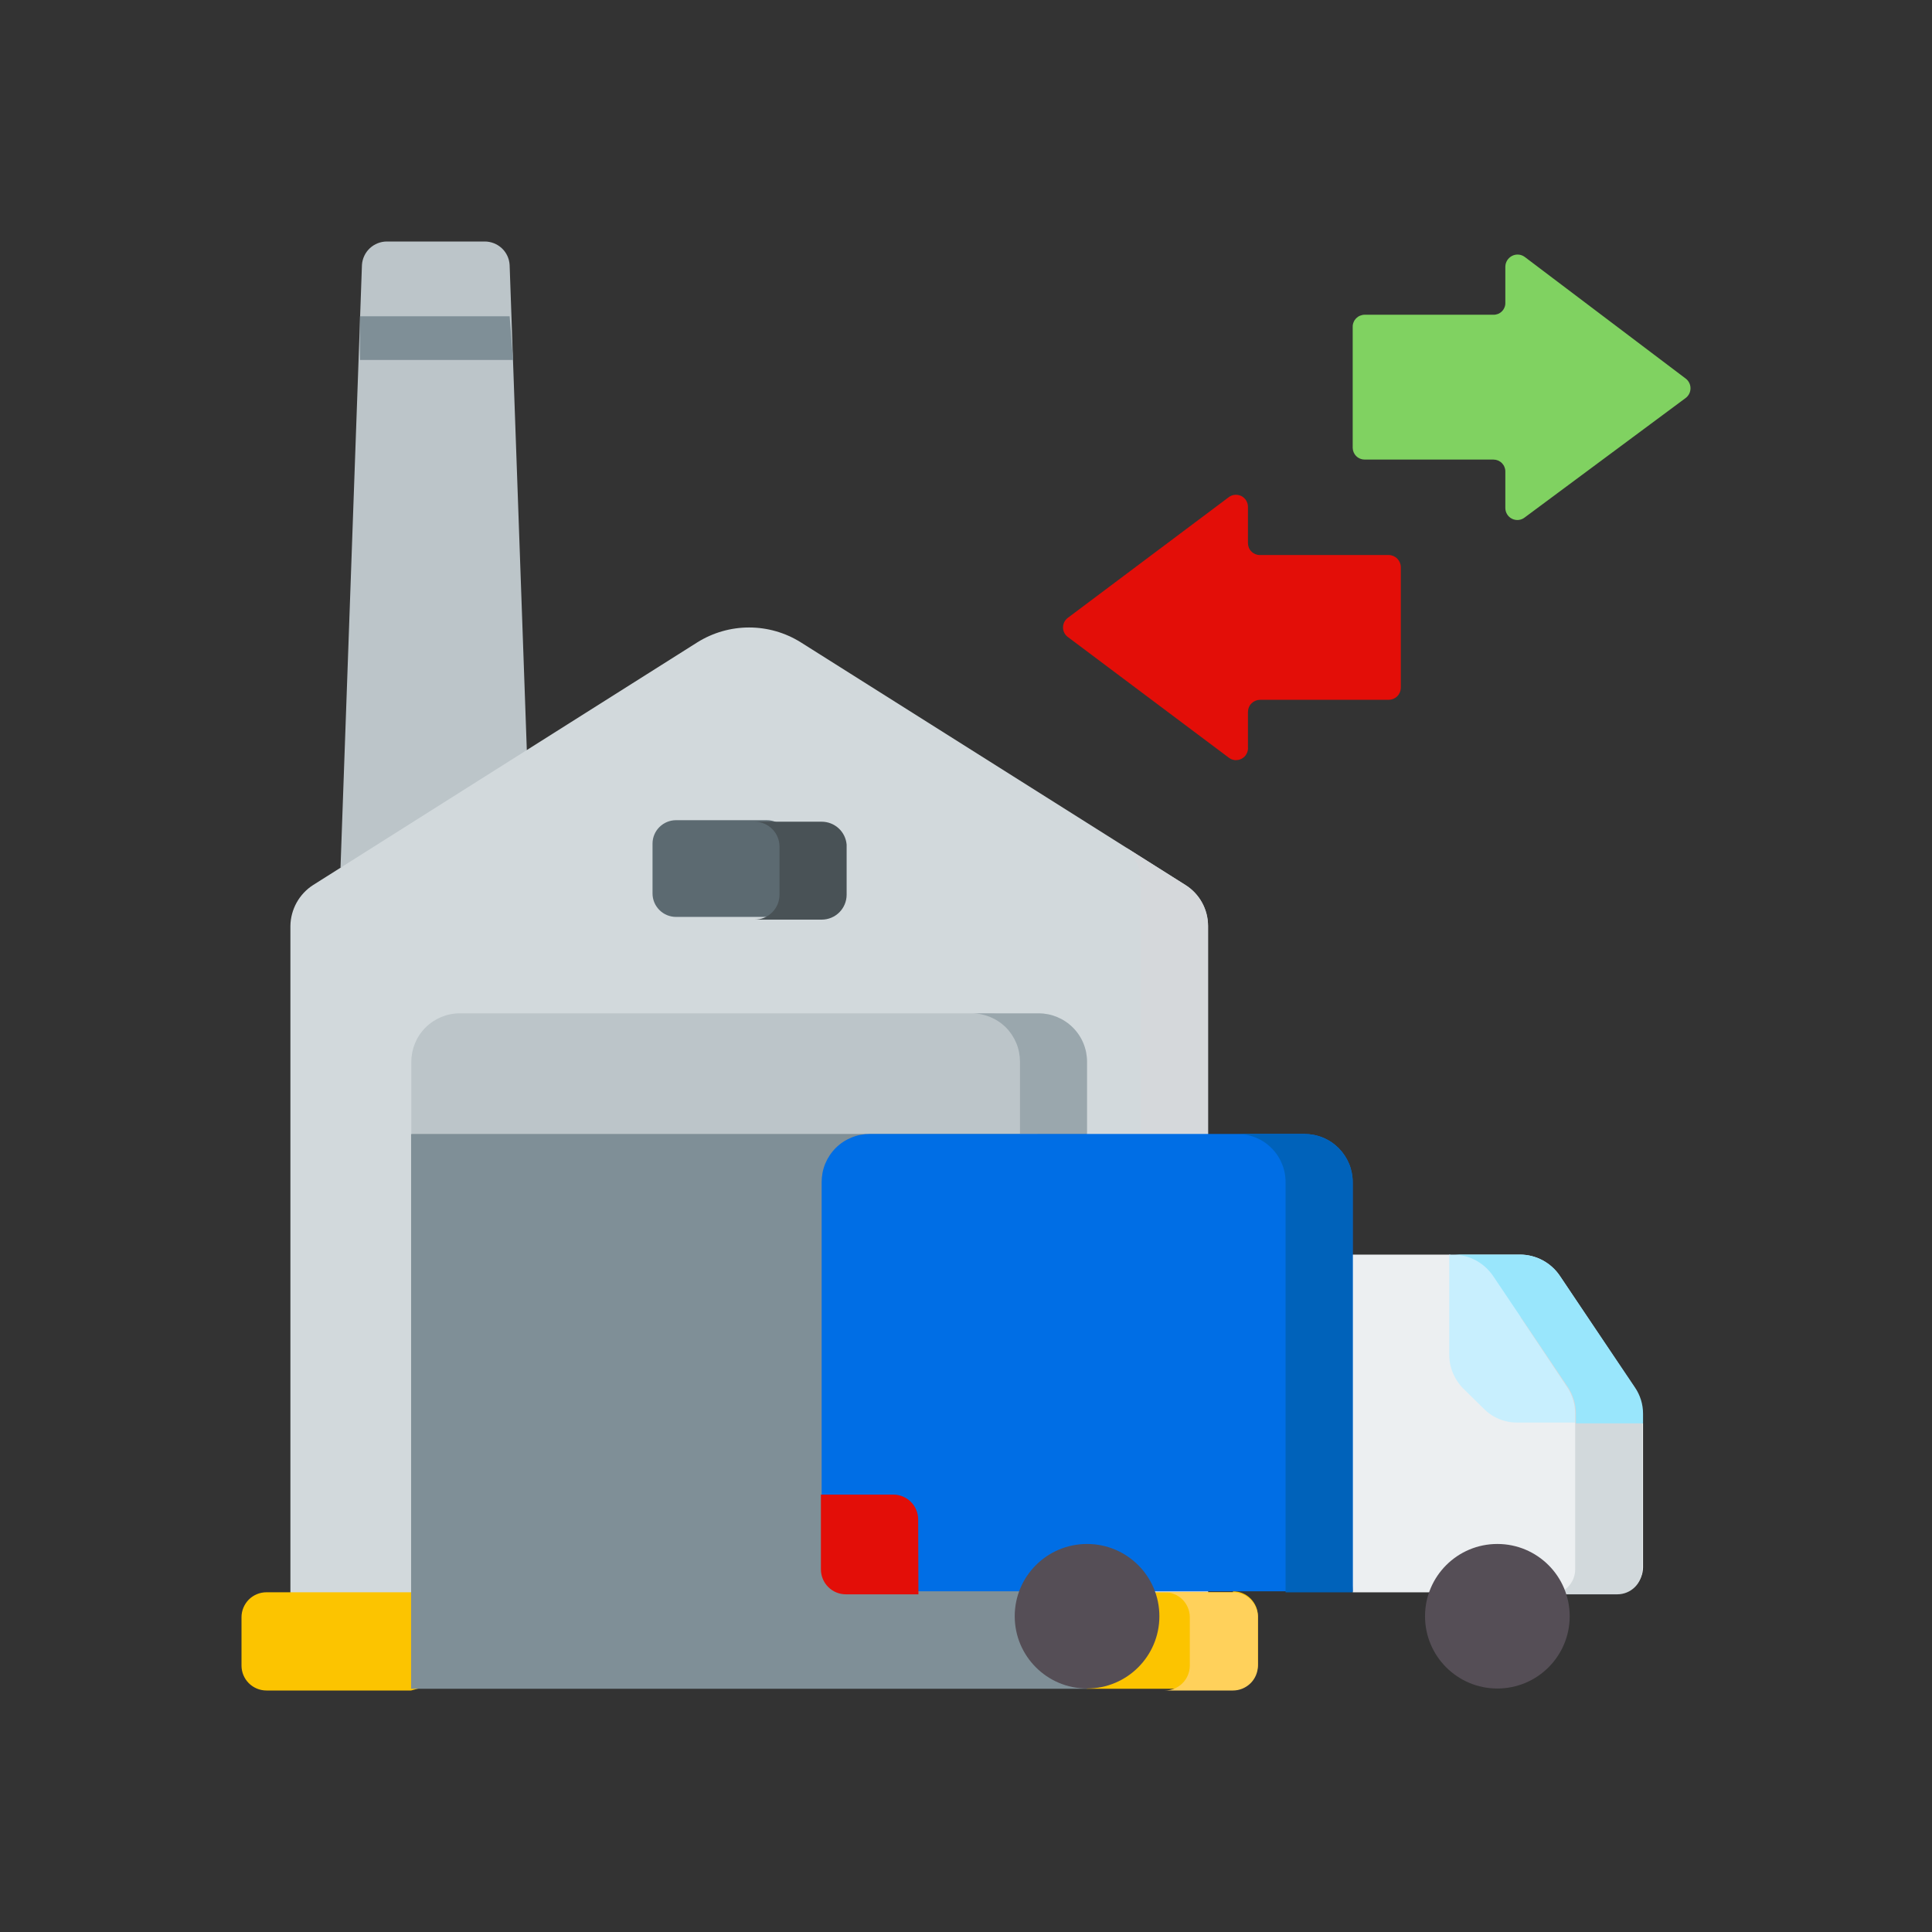 <svg width="32" height="32" viewBox="0 0 32 32" fill="none" xmlns="http://www.w3.org/2000/svg">
<rect x="0" y="0" width="32" height="32" fill="#333333" stroke="none"/>
<path d="M22.603 7.612H24.735C24.761 7.612 24.787 7.617 24.812 7.627C24.836 7.638 24.858 7.652 24.877 7.671C24.895 7.69 24.91 7.712 24.919 7.737C24.929 7.762 24.934 7.788 24.933 7.814V8.413C24.933 8.45 24.943 8.487 24.963 8.519C24.983 8.551 25.011 8.577 25.045 8.593C25.078 8.609 25.116 8.616 25.153 8.612C25.191 8.608 25.226 8.593 25.255 8.57L27.92 6.592C27.945 6.573 27.965 6.549 27.979 6.521C27.993 6.493 28 6.462 28 6.431C28 6.4 27.993 6.369 27.979 6.341C27.965 6.313 27.945 6.289 27.92 6.27L25.255 4.256C25.225 4.234 25.19 4.22 25.153 4.217C25.116 4.214 25.078 4.221 25.045 4.238C25.012 4.255 24.984 4.28 24.964 4.312C24.944 4.343 24.934 4.38 24.933 4.417V5.015C24.934 5.042 24.929 5.068 24.919 5.092C24.91 5.116 24.895 5.138 24.876 5.157C24.858 5.175 24.836 5.19 24.811 5.2C24.787 5.209 24.761 5.214 24.735 5.213H22.603C22.577 5.213 22.551 5.219 22.526 5.229C22.502 5.239 22.48 5.254 22.461 5.273C22.443 5.292 22.428 5.314 22.419 5.339C22.409 5.363 22.404 5.389 22.405 5.416V7.418C22.406 7.47 22.427 7.519 22.464 7.555C22.501 7.592 22.551 7.612 22.603 7.612Z" fill="#80D261"/>
<path d="M5.64 14.37L5.995 4.388C6.002 4.283 6.048 4.184 6.125 4.112C6.202 4.04 6.303 4 6.409 4H8.028C8.133 4 8.235 4.04 8.312 4.112C8.389 4.184 8.435 4.283 8.441 4.388L8.726 12.433V14.386L5.64 14.37Z" fill="#BCC5C9"/>
<path d="M5.962 5.962H8.499L8.441 5.239H5.962V5.962Z" fill="#7F8F97"/>
<path d="M20.009 26.518V15.335C20.009 15.2 19.975 15.068 19.91 14.949C19.845 14.831 19.751 14.731 19.637 14.659L13.262 10.638C13.006 10.478 12.71 10.393 12.407 10.393C12.105 10.393 11.809 10.478 11.552 10.638L5.186 14.659C5.072 14.732 4.979 14.832 4.913 14.95C4.848 15.068 4.812 15.2 4.81 15.335V26.518H20.009Z" fill="#D2D9DC"/>
<path d="M19.633 14.659L18.658 14.043C18.733 14.118 18.792 14.207 18.832 14.305C18.873 14.402 18.893 14.507 18.893 14.613V26.518H20.009V15.335C20.008 15.2 19.974 15.067 19.908 14.949C19.842 14.83 19.747 14.73 19.633 14.659Z" fill="#D5D8DB"/>
<path d="M11.197 15.187H12.7C12.752 15.187 12.802 15.177 12.849 15.157C12.896 15.138 12.939 15.109 12.975 15.073C13.011 15.037 13.04 14.994 13.059 14.947C13.079 14.9 13.089 14.85 13.089 14.799V13.973C13.089 13.922 13.079 13.872 13.059 13.825C13.04 13.777 13.011 13.735 12.975 13.699C12.939 13.663 12.896 13.634 12.849 13.614C12.802 13.595 12.752 13.585 12.7 13.585H11.197C11.094 13.585 10.995 13.626 10.922 13.699C10.849 13.771 10.808 13.87 10.808 13.973V14.799C10.808 14.902 10.849 15 10.922 15.073C10.995 15.146 11.094 15.187 11.197 15.187Z" fill="#5C6A71"/>
<path d="M23.004 9.193H20.872C20.846 9.194 20.819 9.189 20.795 9.179C20.77 9.169 20.748 9.155 20.729 9.136C20.71 9.118 20.695 9.096 20.685 9.072C20.675 9.047 20.67 9.021 20.67 8.995V8.396C20.67 8.359 20.66 8.323 20.641 8.291C20.622 8.259 20.594 8.233 20.561 8.216C20.528 8.2 20.491 8.193 20.453 8.196C20.416 8.199 20.381 8.213 20.352 8.235L17.687 10.233C17.662 10.252 17.642 10.276 17.628 10.303C17.614 10.331 17.607 10.361 17.607 10.392C17.607 10.423 17.614 10.454 17.628 10.481C17.642 10.509 17.662 10.533 17.687 10.551L20.352 12.549C20.382 12.573 20.419 12.587 20.458 12.59C20.497 12.592 20.535 12.584 20.569 12.565C20.603 12.546 20.631 12.518 20.648 12.483C20.666 12.449 20.674 12.41 20.67 12.372V11.79C20.671 11.737 20.692 11.686 20.73 11.649C20.768 11.612 20.819 11.591 20.872 11.591H23.004C23.056 11.59 23.106 11.569 23.143 11.532C23.18 11.495 23.201 11.445 23.202 11.393V9.395C23.202 9.342 23.181 9.292 23.144 9.254C23.107 9.216 23.057 9.194 23.004 9.193Z" fill="#E30E08"/>
<path d="M20.422 26.373H4.413C4.304 26.373 4.198 26.417 4.121 26.494C4.044 26.572 4 26.677 4 26.786V27.587C4 27.697 4.044 27.802 4.121 27.879C4.198 27.956 4.304 28 4.413 28H6.809L12.407 26.518L18.005 27.971H20.422C20.531 27.971 20.637 27.927 20.714 27.85C20.791 27.773 20.835 27.668 20.835 27.558V26.77C20.835 26.66 20.791 26.555 20.714 26.478C20.637 26.4 20.531 26.357 20.422 26.357V26.373Z" fill="#FCC400"/>
<path d="M12.407 17.783L6.809 18.782V27.971H18.005V18.782L12.407 17.783Z" fill="#7F8F97"/>
<path d="M13.609 13.61H12.498C12.608 13.61 12.713 13.653 12.79 13.731C12.868 13.808 12.911 13.913 12.911 14.023V14.819C12.911 14.929 12.868 15.034 12.79 15.111C12.713 15.189 12.608 15.232 12.498 15.232H13.609C13.719 15.232 13.824 15.189 13.902 15.111C13.979 15.034 14.023 14.929 14.023 14.819V13.99C14.014 13.886 13.967 13.789 13.89 13.719C13.814 13.649 13.713 13.61 13.609 13.61Z" fill="#495256"/>
<path d="M20.422 26.373H19.294C19.404 26.373 19.509 26.417 19.586 26.494C19.663 26.572 19.707 26.677 19.707 26.786V27.587C19.707 27.697 19.663 27.802 19.586 27.879C19.509 27.956 19.404 28 19.294 28H20.422C20.531 28 20.636 27.956 20.714 27.879C20.791 27.802 20.835 27.697 20.835 27.587V26.77C20.831 26.663 20.785 26.562 20.708 26.488C20.631 26.415 20.529 26.373 20.422 26.373Z" fill="#FFD15B"/>
<path d="M16.386 16.784H7.615C7.402 16.784 7.199 16.869 7.048 17.019C6.898 17.169 6.813 17.373 6.813 17.585V18.782H17.183V17.585C17.184 17.48 17.163 17.376 17.123 17.279C17.084 17.182 17.025 17.094 16.951 17.019C16.877 16.945 16.789 16.886 16.692 16.846C16.595 16.805 16.491 16.784 16.386 16.784Z" fill="#BCC5C9"/>
<path d="M17.204 16.784H16.096C16.201 16.784 16.305 16.805 16.402 16.846C16.5 16.886 16.588 16.945 16.662 17.019C16.736 17.094 16.794 17.182 16.834 17.279C16.874 17.376 16.894 17.48 16.894 17.585V18.782H18.005V17.585C18.005 17.373 17.921 17.169 17.77 17.019C17.62 16.869 17.416 16.784 17.204 16.784Z" fill="#9AA7AD"/>
<path d="M22.161 20.78L22.405 26.374H26.801C26.91 26.374 27.015 26.33 27.093 26.253C27.17 26.175 27.214 26.07 27.214 25.961V23.575L24.016 20.78H22.161Z" fill="#ECEFF1"/>
<path d="M25.838 21.135C25.765 21.026 25.666 20.936 25.55 20.874C25.434 20.812 25.304 20.78 25.173 20.78H24.004V22.431C24.003 22.536 24.023 22.64 24.063 22.737C24.103 22.834 24.161 22.923 24.235 22.997L24.57 23.327C24.643 23.402 24.73 23.462 24.827 23.502C24.923 23.542 25.027 23.563 25.131 23.562H27.197V23.406C27.198 23.248 27.151 23.094 27.061 22.964L25.838 21.135Z" fill="#C8EFFE"/>
<path d="M21.603 18.782H14.407C14.302 18.782 14.198 18.802 14.101 18.842C14.004 18.882 13.916 18.94 13.842 19.014C13.768 19.088 13.709 19.177 13.669 19.273C13.629 19.37 13.609 19.474 13.609 19.579V24.755L15.208 26.357H22.405V19.579C22.405 19.474 22.384 19.37 22.344 19.273C22.303 19.176 22.244 19.088 22.17 19.014C22.095 18.94 22.007 18.881 21.91 18.842C21.813 18.802 21.709 18.782 21.603 18.782Z" fill="#006EE5"/>
<path d="M15.208 25.168C15.208 25.059 15.165 24.954 15.087 24.876C15.01 24.799 14.905 24.755 14.795 24.755H13.597V25.994C13.597 26.103 13.64 26.208 13.718 26.286C13.795 26.363 13.9 26.407 14.01 26.407H15.212L15.208 25.168Z" fill="#E30E08"/>
<path d="M18.005 27.967C18.667 27.967 19.203 27.431 19.203 26.77C19.203 26.109 18.667 25.573 18.005 25.573C17.343 25.573 16.807 26.109 16.807 26.77C16.807 27.431 17.343 27.967 18.005 27.967Z" fill="#554E56"/>
<path d="M25.958 22.976C26.045 23.107 26.091 23.261 26.09 23.418V25.994C26.09 26.103 26.047 26.208 25.969 26.286C25.892 26.363 25.787 26.407 25.677 26.407H26.788C26.898 26.407 27.003 26.363 27.08 26.286C27.158 26.208 27.201 26.103 27.201 25.994V23.575L25.177 21.804L25.958 22.976Z" fill="#D2D9DC"/>
<path d="M21.603 18.782H20.492C20.597 18.782 20.701 18.802 20.798 18.842C20.896 18.881 20.984 18.94 21.058 19.014C21.133 19.088 21.192 19.176 21.232 19.273C21.273 19.37 21.293 19.474 21.293 19.579V26.374H22.405V19.579C22.405 19.474 22.384 19.37 22.344 19.273C22.303 19.176 22.244 19.088 22.17 19.014C22.095 18.94 22.007 18.881 21.91 18.842C21.812 18.802 21.708 18.782 21.603 18.782Z" fill="#0062BA"/>
<path d="M24.731 21.135L25.97 22.976C26.057 23.107 26.103 23.261 26.102 23.418V23.575H27.214V23.418C27.215 23.26 27.167 23.106 27.077 22.976L25.838 21.135C25.765 21.026 25.666 20.936 25.55 20.874C25.434 20.812 25.304 20.78 25.173 20.78H24.061C24.194 20.78 24.324 20.812 24.441 20.874C24.558 20.936 24.657 21.026 24.731 21.135Z" fill="#99E6FC"/>
<path d="M24.801 27.967C25.463 27.967 25.999 27.431 25.999 26.77C25.999 26.109 25.463 25.573 24.801 25.573C24.139 25.573 23.603 26.109 23.603 26.77C23.603 27.431 24.139 27.967 24.801 27.967Z" fill="#554E56"/>
</svg>
